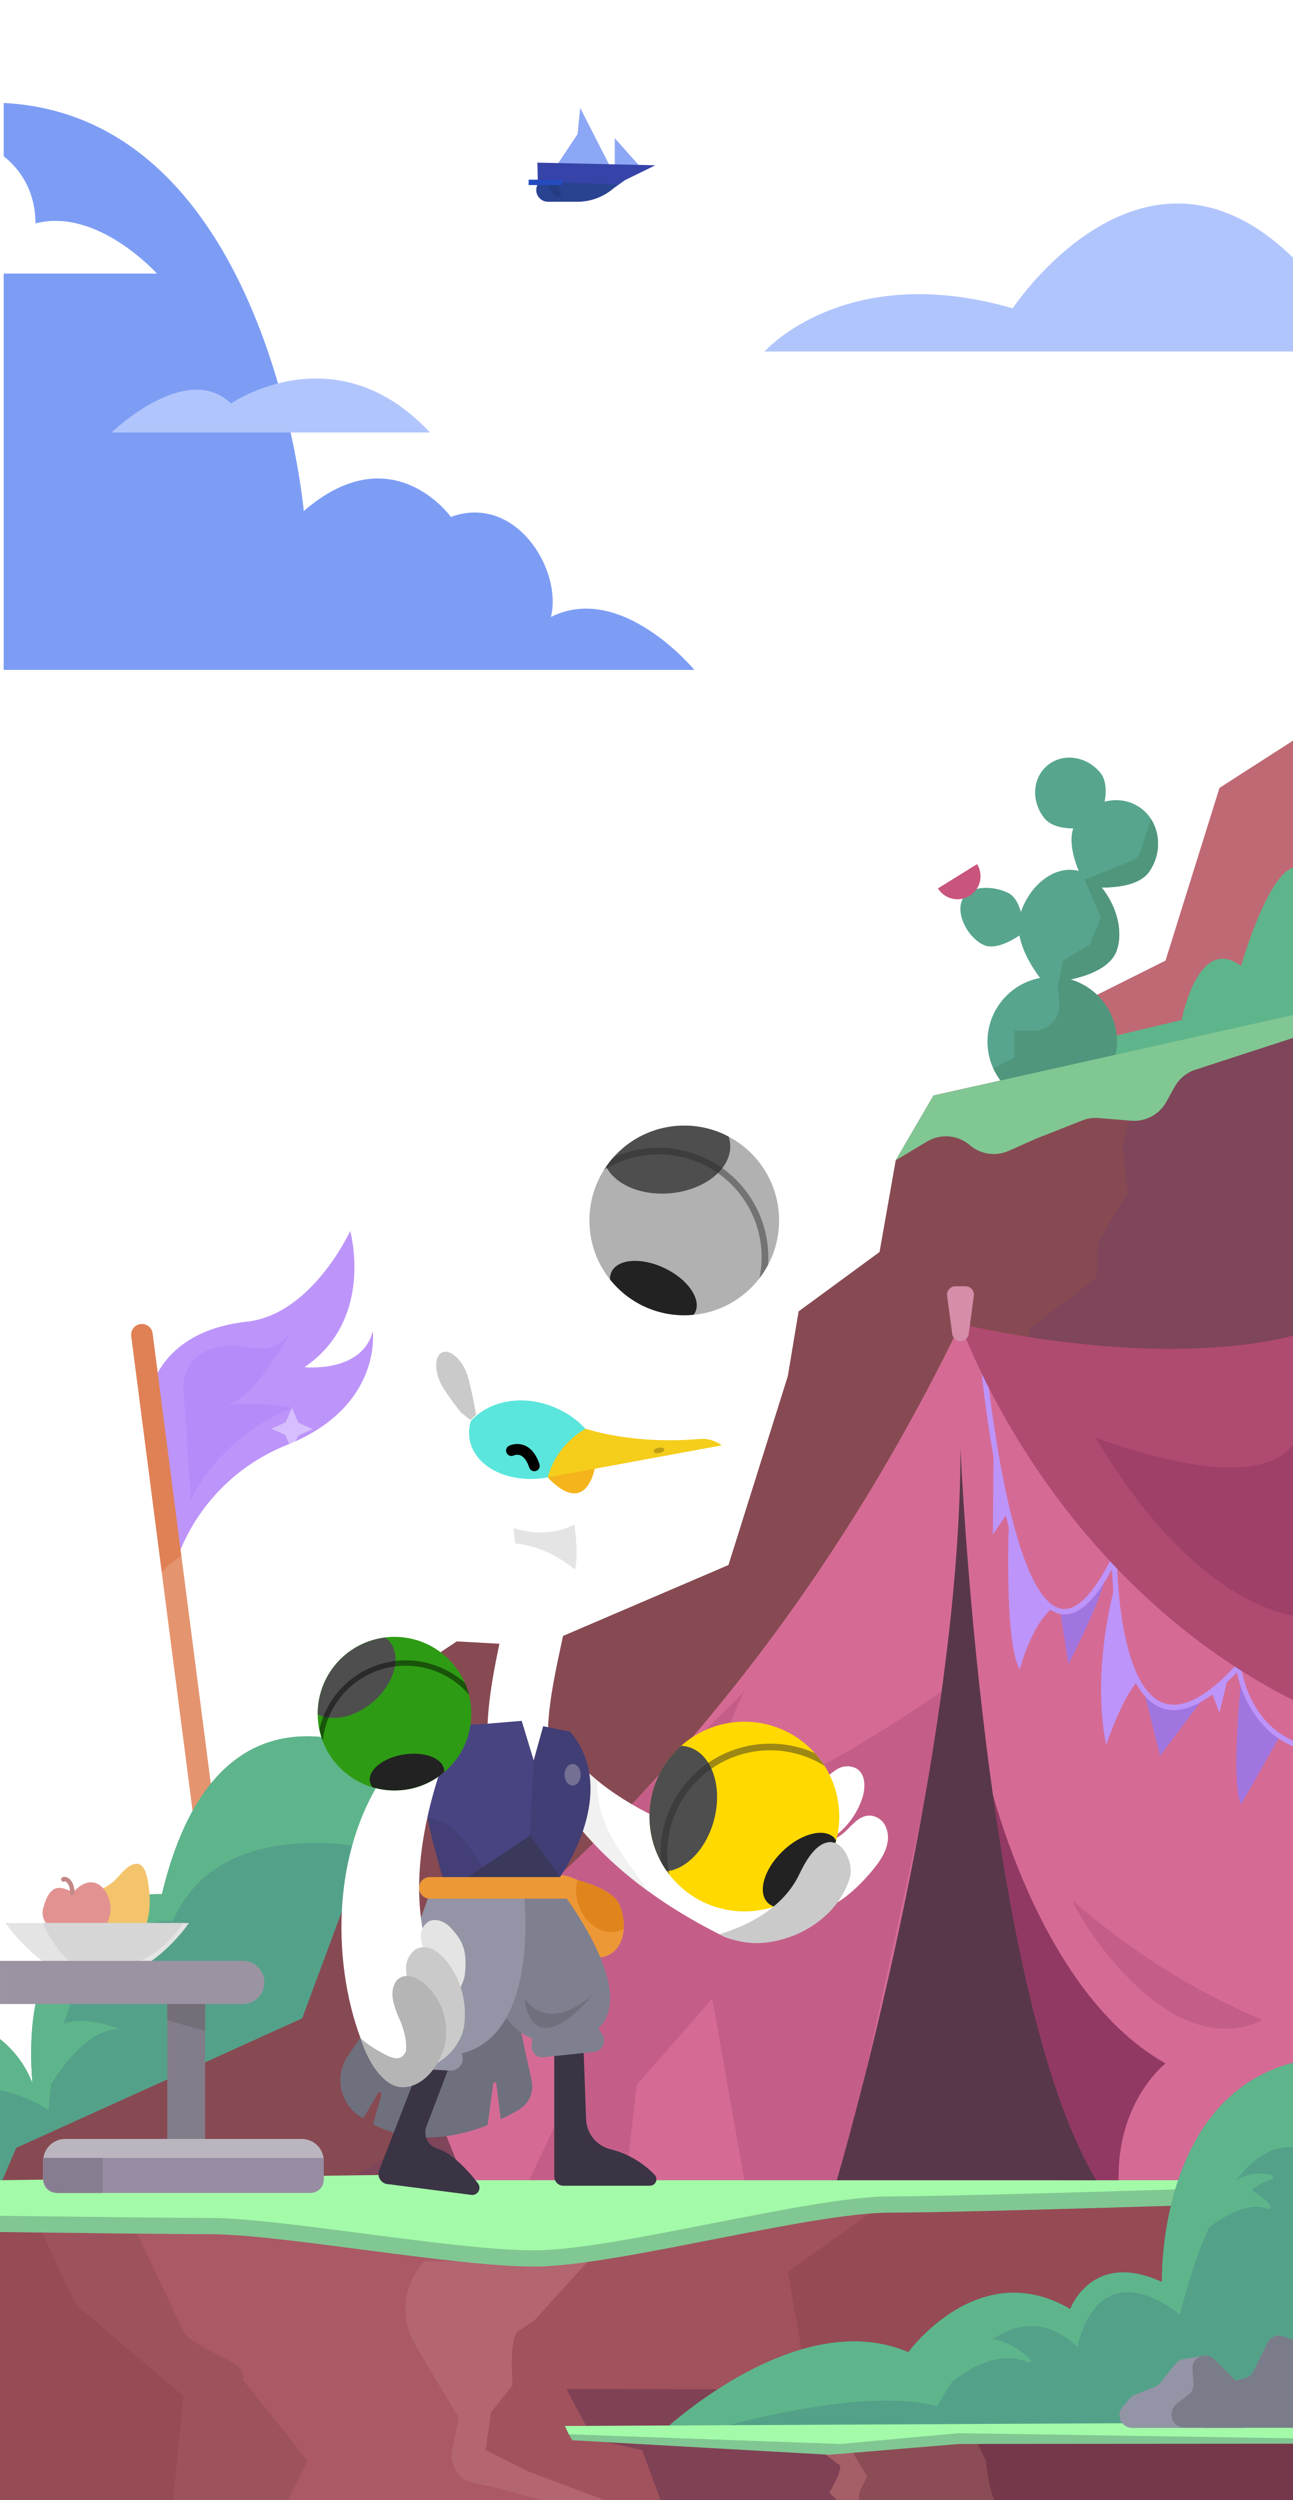 <svg width="240" height="464" version="1.1" viewBox="0 0 63.5 122.77" xmlns="http://www.w3.org/2000/svg">
 <g transform="translate(0 36.248)">
  <g transform="matrix(.265 0 0 .265 -.692 -22.566)" fill="none">
   <path d="m30.35 206.9s1.38-11.79 18-13.62c12.09-1.32 19.16-16.81 19.16-16.81s4.6 16.36-8.48 25.24c0 0 10.71 1.14 12.66-6.68 0 0 1.87 14-15.88 21.08-5.123 2.034-9.705 5.228-13.385 9.332-3.68 4.103-6.359 9.004-7.825 14.318z" fill="#bd94fa"/>
   <path d="m38 226.34c1.73-4.27 8.28-12.89 18.27-16.87l0.47-0.2c-3.11-1.08-12.39-0.62-12.39-0.62 4.79 0 12.09-13.42 12.09-13.42-3.39 5-7.52 2.13-11.82 2.49-8 0.66-8.06 7.36-8.06 7.36z" fill="#b78afa"/>
   <path d="m28.91 195.7 20.17 156.04" stroke="#e08055" stroke-linecap="round" stroke-miterlimit="10" stroke-width="4"/>
  </g>
 </g>
 <g transform="translate(-111.88,-108.64)" fill="none">
  <g transform="matrix(.265 0 0 .265 111.88 108.64)">
   <g fill="#fff">
    <path d="m0 393.63v-127.63s19-1 27 29c0 0 14-23 33 3 0 0 6-9 11 6 0 0 15-20 25 9v76z" opacity=".16"/>
    <path d="m14.77 241.27-0.6 1.58 1.58-0.6 1.58 0.6h0.05l-0.61-1.58 0.61-1.58h-0.05l-1.58 0.61-1.58-0.61z" opacity=".33"/>
    <path d="m122.91 216 1.13 2.55c5e-3 0.011 0.012 0.02 0.022 0.026 0.01 7e-3 0.021 0.01 0.033 0.01s0.023-3e-3 0.033-0.01c0.01-6e-3 0.017-0.015 0.022-0.026l1.13-2.55 2.56-1.13c8e-3 -7e-3 0.015-0.015 0.02-0.024 4e-3 -0.01 7e-3 -0.02 7e-3 -0.031s-3e-3 -0.021-7e-3 -0.031c-5e-3 -9e-3 -0.012-0.017-0.02-0.024l-2.56-1.13-1.13-2.63c-7e-3 -8e-3 -0.015-0.015-0.024-0.02-0.01-4e-3 -0.02-7e-3 -0.031-7e-3s-0.021 3e-3 -0.031 7e-3c-9e-3 5e-3 -0.017 0.012-0.024 0.02l-1.13 2.56-2.55 1.13c-0.011 5e-3 -0.02 0.012-0.026 0.022-7e-3 0.01-0.01 0.021-0.01 0.033s3e-3 0.023 0.01 0.033c6e-3 0.01 0.015 0.017 0.026 0.022l2.55 1.13z" opacity=".39"/>
    <path d="m52.91 266 1.09 2.52c0.005 0.011 0.012 0.02 0.022 0.026 0.01 7e-3 0.021 0.01 0.033 0.01s0.023-3e-3 0.033-0.01c0.01-6e-3 0.017-0.015 0.022-0.026l1.17-2.52 2.56-1.13c0.008-7e-3 0.015-0.015 0.02-0.024 0.005-0.01 7e-3 -0.02 7e-3 -0.031s-0.002-0.021-7e-3 -0.031c-0.005-9e-3 -0.011-0.017-0.02-0.024l-2.56-1.13-1.13-2.63c-0.007-8e-3 -0.015-0.015-0.024-0.02-0.01-4e-3 -0.02-7e-3 -0.031-7e-3s-0.021 3e-3 -0.031 7e-3c-0.009 5e-3 -0.018 0.012-0.024 0.02l-1.13 2.56-2.55 1.13c-0.011 5e-3 -0.02 0.012-0.026 0.022s-0.01 0.021-0.01 0.033 0.003 0.023 0.01 0.033 0.015 0.017 0.026 0.022l2.55 1.13z" opacity=".39"/>
   </g>
   <path d="m30 351s-27-2-24 35c-1.235-3.207-3.307-6.025-6-8.16v27.1h75v-77.94c-1 0-34-22-45 24z" fill="#54a18a"/>
   <path d="m30 351s-27-2-24 35c-1.235-3.207-3.307-6.025-6-8.16v9.48c3.206 0.647 6.26 1.895 9 3.68 0.13-1.7 0.3-3.32 0.5-4.86 1.58-2.58 6.69-10.14 12.5-10.14 0 0-5.83-2.58-10.19-1 6.39-21.07 20.19-19 20.19-19 9-21 39-13 39-13l3-7 1-1.33v-7.67c-1 0-34-22-45 24z" fill="#5eb58b"/>
   <path d="m187 206 9-18 20-10 10-32 14-9v59.85z" fill="#bf6974"/>
   <path d="m40 415-40-10 3-7 53-24 25.06-67.46 3.59-2.39 15.35 0.85 35-15 11-35 2-12 15-11 3-17 7-12 67-15v222.65z" fill="#874a52"/>
   <path d="m0 406v58h240v-59z" fill="#964b55"/>
   <path d="m0 464h74l-3-37-23-14h-48z" fill="#964b55"/>
   <path d="m32 464 2-20-20-17-7-15 25 1c1.54-2.05 42.43 25.53 42 23l-3-5 3 9-1 14.5-4 9.5z" fill="#9e525c"/>
   <path d="m198 194 21-5s3-16 11-10c0 0 5-17.56 10-18.28v29.28l-41 10z" fill="#5eb58b"/>
   <g fill="#57a58e">
    <path d="m195 205c6.627 0 12-5.373 12-12s-5.373-12-12-12-12 5.373-12 12 5.373 12 12 12z"/>
    <path d="m207 176c-1.85 5.71-13.5 6.16-13.5 6.16s-6.26-7.15-4.41-12.86 6.82-9.21 11.1-7.83 8.66 8.82 6.81 14.53z"/>
    <path d="m213 161.45c-2.72 4.06-11.7 2.83-11.7 2.83s-4.58-7.82-1.86-11.89 7.95-5.34 11.7-2.84 4.6 7.83 1.86 11.9z"/>
    <path d="m203.91 143.18c2.54 3.1-0.56 9.85-0.56 9.85s-7.22 1.73-9.76-1.37-2.3-7.51 0.55-9.85 7.22-1.73 9.77 1.37z"/>
    <path d="m186.77 165.42c2.9 1.37 3 7.31 3 7.31s-4.63 3.72-7.52 2.35-5.17-5.69-3.91-8.36 5.54-2.67 8.43-1.3z"/>
   </g>
   <path d="m207 193c-2e-3 -2.588-0.84-5.106-2.39-7.178-1.55-2.073-3.728-3.589-6.21-4.322 3.42-0.74 7.56-2.29 8.6-5.5 1.25-3.86-0.35-8.51-2.84-11.54 2.87 0 7.14-0.42 8.87-3 0.979-1.408 1.529-3.07 1.584-4.784s-0.387-3.408-1.274-4.876c-0.72 2-1.46 4.37-1.92 5.83-0.132 0.434-0.361 0.832-0.669 1.164-0.309 0.333-0.688 0.591-1.111 0.756l-8.64 3.45 3 7-2 5-5 3-1 5 0.32 2.59c0.085 0.677 0.025 1.364-0.175 2.016-0.201 0.652-0.538 1.253-0.989 1.765-0.452 0.512-1.006 0.922-1.628 1.202-0.622 0.281-1.296 0.427-1.978 0.427h-3.55v5s-2.09 1-3.93 1.94c0.703 1.557 1.731 2.946 3.014 4.074 1.283 1.127 2.792 1.968 4.426 2.466l12.35-3.41c2.015-2.205 3.134-5.083 3.14-8.07z" fill="#4f967c"/>
   <path d="m142 412-29 5-11 2-11.49-2-17.51 29 15.73 18h74.67l-4.4-30-5-10 7-2 3-6 8-7-19 1z" fill="#a1525c"/>
   <path d="m240 190v212l-174 1 35-20 64-56 26-81 12-9c0.56-0.42 0.18-6.31 0.54-6.9l5.46-9.1-1-9 3-10.14z" fill="#784060" opacity=".53"/>
   <path d="m41 412-16 1 9 19c1.62 3.25 12.55 5.71 11 9l12 15-4 8h59s-32-7-25-8c1.4-0.2 1-15 1-15l1-10 6-2 7-9-37.38-5.39z" fill="#ab5964"/>
   <path d="m78.67 419c-1.922 2.019-3.136 4.607-3.461 7.375s0.258 5.567 1.661 7.975l2.13 3.65 6 10-1.19 5.93c-0.233 1.171-0.074 2.386 0.452 3.457 0.526 1.072 1.39 1.941 2.458 2.473l5.28 1.14 11 3h11l-16-6-8-4 1-7 4-5s-0.71-8.86 1-10l3-2 10-11z" fill="#b36570"/>
   <path d="m163.04 408.84 70.96-2.84-13 33-72-1-3-17z" fill="#964a54"/>
   <path d="m179.7 166c0.961-0.598 1.646-1.553 1.904-2.655 0.259-1.102 0.07-2.262-0.524-3.225l-7.26 4.5c0.598 0.961 1.553 1.645 2.655 1.904s2.262 0.07 3.225-0.524z" fill="#c9547e"/>
   <path d="m173 203 67-15v4.21l-18.44 6c-1.647 0.531-3.03 1.668-3.87 3.18l-1.55 2.8c-0.637 1.148-1.593 2.087-2.751 2.704-1.159 0.618-2.471 0.887-3.779 0.776l-6-0.5c-1.053-0.085-2.11 0.076-3.09 0.47l-8.52 3.36-5.06 2.25c-1.178 0.525-2.481 0.704-3.757 0.519-1.276-0.186-2.473-0.73-3.453-1.569-1.085-0.931-2.437-1.497-3.862-1.617-1.425-0.121-2.852 0.211-4.078 0.947l-5.79 3.47z" fill="#81c793"/>
  </g>
  <g transform="matrix(.265 0 0 .265 112.06 108.66)">
   <g clip-path="url(#b)">
    <path d="m0 124.06h128s-13.49-16.36-26.58-9.81c2.18-8.73-6.54-22.91-18.54-18.54 0 0-10.91-15.27-27.26-1.09 0 0-6.55-73.07-55.62-75.62z" fill="#7d9df5"/>
    <path d="m79 80.06h-59s13.83-13.4 22.13-5.36c0 0 19.35-13.41 36.87 5.36z" fill="#b1c5fd"/>
    <path d="m100.53 31.68v4.86l-53.53-4.86z" fill="url(#a)" opacity=".55"/>
    <g fill="#8ca7f5">
     <path d="m105.69 31.68 1.15-11.78 5.99 11.76z"/>
     <path d="m113.25 31.66v-6.13l4.96 5.57z"/>
     <path d="m102.15 31.1 5.54 0.89v-9.22z"/>
    </g>
    <path d="m98.91 30.06 21.86 0.49-5.64 2.76-2.3 1.65c-1.836 1.513-4.141 2.34-6.52 2.34h-5.45c-0.378-0.002-0.749-0.103-1.076-0.293-0.327-0.19-0.598-0.463-0.786-0.791-0.188-0.328-0.287-0.7-0.287-1.078 4e-4 -0.378 0.1-0.75 0.289-1.077z" fill="#3643a8"/>
    <path d="m113.84 34.11-14.57-0.56-0.27 0.51c-0.188 0.329-0.285 0.701-0.284 1.08 0.002 0.379 0.103 0.75 0.293 1.077s0.463 0.599 0.792 0.787c0.328 0.188 0.7 0.287 1.079 0.286h5.45c2.379 3e-4 4.684-0.827 6.52-2.34z" fill="#294391"/>
    <path d="m100.37 33.72 1.9 2.66h1.19l-0.91-2.66z" fill="#253c82"/>
    <path d="m103.47 33.22h-6.18v1h6.18z" fill="#244cbf"/>
    <path d="m240 48.72c-28.32-29.13-53 8.34-53 8.34-31-9-46 8-46 8h99z" fill="#b1c5fd"/>
    <path d="m212.91 26.06 1.09 2.52c5e-3 0.011 0.012 0.02 0.022 0.026s0.021 0.01 0.033 0.01 0.023-0.003 0.033-0.01 0.017-0.015 0.022-0.026l1.17-2.52 2.56-1.13c8e-3 -0.006 0.015-0.015 0.02-0.024 4e-3 -0.009 7e-3 -0.02 7e-3 -0.031s-3e-3 -0.021-7e-3 -0.03c-5e-3 -0.01-0.012-0.018-0.02-0.025l-2.56-1.13-1.13-2.63c-7e-3 -0.008-0.015-0.015-0.024-0.02-0.01-0.005-0.02-0.007-0.031-0.007s-0.021 0.002-0.031 0.007c-9e-3 0.005-0.017 0.011-0.024 0.02l-1.13 2.56-2.55 1.13c-0.011 0.005-0.02 0.012-0.026 0.022-7e-3 0.01-0.01 0.021-0.01 0.033s3e-3 0.023 0.01 0.033c6e-3 0.01 0.015 0.018 0.026 0.022l2.55 1.13z" fill="#fff" opacity=".39"/>
    <path d="m5.887 41.327c0-15.5-19.059-20.27-24.97-12 0 0-19.599-21-38.689 13.52h-2.626c-5.441 0-10.803 2.11-15.675 6.16l-1.927 1.61h106.39s-11-12.29-22.5-9.29z" fill="#fff"/>
   </g>
  </g>
 </g>
 <g transform="translate(0 36.248)">
  <g transform="matrix(.265 0 0 .265 0 -36.248)" fill="none">
   <g clip-path="url(#a)">
    <path d="m0 405.13v8.47c16.82 0.21 33.33 0.4 39 0.4 13 0 45 6 60 6s51-10 66-10 75-2 75-2v-4.32z" fill="#81c793"/>
    <path d="m0 404v6.59c16.82 0.21 33.33 0.4 39 0.4 13 0 45 6 60 6s51-10 66-10 75-2 75-2v-4.32z" fill="#a3faa8"/>
    <path d="m105 442.67 1.35 2.64 3.65 6.69 9 2 3.68 10h117.32v-21z" fill="#633150" opacity=".53"/>
   </g>
  </g>
 </g>
 <g transform="translate(0 36.248)">
  <g transform="matrix(.265 0 0 .265 0 -35.891)" fill="none">
   <g clip-path="url(#a)">
    <path d="m38 367h-7v32h7z" fill="#837c8a"/>
    <path d="m12.08 395h43.84c1.082 0 2.12 0.43 2.885 1.195 0.765 0.765 1.195 1.803 1.195 2.885v2.71c0 0.851-0.338 1.668-0.94 2.27s-1.419 0.94-2.27 0.94h-45.79c-0.796 0-1.559-0.316-2.121-0.879-0.563-0.562-0.879-1.325-0.879-2.121v-2.9c-0.003-0.537 0.101-1.07 0.305-1.567 0.204-0.498 0.504-0.95 0.883-1.331 0.379-0.381 0.83-0.683 1.326-0.89 0.496-0.206 1.028-0.312 1.566-0.312z" fill="#bab5bf"/>
    <path d="m8 398.53h52v4c0.003 0.323-0.059 0.644-0.181 0.944-0.122 0.299-0.302 0.572-0.53 0.801-0.228 0.23-0.499 0.412-0.797 0.537-0.298 0.124-0.619 0.188-0.942 0.188h-47.1c-0.65 0-1.273-0.258-1.732-0.718-0.459-0.459-0.718-1.082-0.718-1.732v-4z" fill="#978ca2"/>
    <path d="m8 398.53h11v6.47h-8.18c-0.748 0-1.465-0.297-1.994-0.826s-0.826-1.246-0.826-1.994z" fill="#877d91"/>
    <path d="m16.32 353.16c0.021-0.94 0.287-1.859 0.771-2.665 0.484-0.807 1.169-1.474 1.989-1.935 1.087-0.514 2.055-1.25 2.84-2.16 1.61-1.94 4.35-4.34 5.36 0.19 0 0 2.92 12.42-5.85 12.42 0-0.01-4.38 0.73-5.11-5.85z" fill="#f3c46b"/>
    <path d="m20.49 352.34c-0.003 1.547-0.619 3.03-1.714 4.123-1.095 1.093-2.579 1.707-4.126 1.707-3.22 0-7.45-2.71-6.67-5.83 1.67-6.67 5-2.5 5.84-3.34 3.77-3.77 6.67 0.11 6.67 3.34z" fill="#e29391"/>
    <path d="m1 355h34s-16 24-34 0z" fill="#e4e4e4"/>
    <path d="m11.73 346.92c0.07-0.28 1.67 0 1.67 2.5" stroke="#c28988" stroke-linecap="round" stroke-miterlimit="10" stroke-width=".83"/>
    <path d="m38 375-7-2v-6h7z" fill="#736e78"/>
    <path d="m7.89 355c0.11 0 3.11 8 9.11 9 0 0 10 1 17-9z" fill="#d6d6d6"/>
    <path d="m0 362h45c1.061 0 2.078 0.421 2.828 1.172 0.75 0.75 1.172 1.767 1.172 2.828s-0.421 2.078-1.172 2.828c-0.75 0.751-1.768 1.172-2.828 1.172h-45z" fill="#9b93a2"/>
    <path d="m86 402.65-13-32.65s61-35 105-126c0 0 40 10 62 3v155.65z" fill="#d56b95"/>
    <path d="m182 323c0 1 9 44 34 58 0 0-9 7-8.69 21.65h-10.9z" fill="#923963"/>
    <path d="m184.15 265.74-0.15 17.26 2.77-4.06s-2.98-10.94-2.62-13.2z" fill="#bd94fa"/>
    <path d="m187 279.78s-1 23.22 2 28.22c0 0 2-8 6-11.36-4.435-4.596-7.245-10.517-8-16.86z" fill="#bd94fa"/>
    <path d="m196.49 297.24 1.51 9.76s5.94-11.31 7-16.65c0 0-2 6.13-8.51 6.89z" fill="#a075e0"/>
    <path d="m207.11 290.69s-5.11 16.31-2.11 31.31c0 0 3-9 6-12-3.224-5.894-4.58-12.628-3.89-19.31z" fill="#bd94fa"/>
    <path d="m212 312 3 12 9-12s-7 7-12 0z" fill="#a075e0"/>
    <path d="m224.44 312 1.56 4 1.58-6.52z" fill="#bd94fa"/>
    <path d="m230.07 309.31s-2.07 19.69-0.07 23.69l7.22-12.68s-4.08-0.7-7.15-11.01z" fill="#a075e0"/>
    <path d="m240 321.37c-8.74-3.67-9.95-13.45-10-13.93l-0.13-1.09-0.74 0.81c-5.54 6-10.14 8.39-13.65 7-8.38-3.27-8.48-26.45-8.48-26.68v-2.12l-0.95 1.9c-3.42 6.83-6.58 10-9.4 9.49-10-1.91-14.11-47.35-14.15-47.81l-1 0.08c0.17 1.91 4.19 46.66 15 48.71 3.08 0.59 6.23-2.13 9.58-8.29 0.22 5.84 1.49 22.7 9.08 25.66 3.78 1.47 8.51-0.73 14.06-6.55 0.59 2.82 2.92 10.73 10.82 13.87z" fill="#bd94fa"/>
    <path d="m178 244s16 46.76 62 69.88v-67.88s-21 7-62-2z" fill="#af4a70"/>
    <path d="m178 247.16c-0.375 3e-3 -0.738-0.132-1.02-0.379s-0.463-0.589-0.51-0.961l-0.95-7.07c-0.028-0.219-0.01-0.441 0.055-0.652 0.064-0.211 0.173-0.406 0.318-0.572 0.146-0.166 0.326-0.298 0.527-0.389s0.419-0.137 0.64-0.137h1.88c0.221 0 0.439 0.046 0.64 0.137s0.381 0.223 0.527 0.389c0.145 0.166 0.254 0.361 0.319 0.572 0.064 0.211 0.083 0.433 0.054 0.652l-0.95 7.07c-0.047 0.372-0.228 0.714-0.51 0.961s-0.645 0.382-1.02 0.379z" fill="#d58da9"/>
    <path d="m176 311s-28 20-38 20 0-19 0-19l-19.94 19.94c-8.078 8.58-16.692 16.64-25.79 24.13l18.73 4.93-7 29-5.92 12.61h17.92l2-17.61 14-16 5.94 33.65h18.14z" fill="#923963" opacity=".25"/>
    <path d="m155.08 402.65s22.92-77.65 22.92-135.65c0 0 4.36 101.31 25.18 135.65z" fill="#59374b"/>
    <g fill="#923963">
     <path d="m199 351c-1.68-1.48 16 31 35 22-12.756-5.438-24.569-12.863-35-22z" opacity=".25"/>
     <path d="m203 265s30 12 37 0.8v32.2s-18-1-37-33z" opacity=".55"/>
    </g>
   </g>
  </g>
 </g>
 <g stroke-width=".265">
  <path d="m18.727 102.87c0.009-0.023 0.009-0.048 7.9e-5 -0.071-0.009-0.023-0.028-0.041-0.05-0.051-0.023-0.01-0.048-0.01-0.071 0-0.023 9e-3 -0.041 0.028-0.05 0.05l-0.72 1.23c-0.077-0.05-0.153-0.095-0.23-0.151-0.451-0.32-0.758-0.804-0.857-1.347-0.099-0.544 0.019-1.105 0.328-1.563l2.611-3.86 5.432 0.497 0.99 4.577c0.057 0.269 0.029 0.549-0.081 0.801-0.11 0.252-0.295 0.464-0.531 0.606-0.265 0.151-0.558 0.317-0.908 0.482l-0.217-1.762c-0.003-0.017-0.012-0.032-0.026-0.043-0.013-0.011-0.03-0.017-0.047-0.017s-0.034 6e-3 -0.047 0.017-0.022 0.026-0.026 0.043l-0.283 2.045c-1.54 0.609-3.627 0.997-5.62-0.04z" fill="#6e707d"/>
  <path d="m30.437 93.566c-0.286-0.714-1.506-1.082-2.056-1.241l-0.193-0.085c-0.23-0.103-0.478-0.161-0.73-0.169l-5.683-0.212c-0.191 0 0.423 0.392 0.392 0.579l-0.836 0.069c-9e-3 0.053-0.007 0.106 0.006 0.158 0.013 0.052 0.037 0.1 0.071 0.142s0.075 0.076 0.122 0.101c0.047 0.024 0.099 0.039 0.153 0.042l5.837 0.318c-0.079 0.474-0.024 0.961 0.159 1.405 0.423 1.058 1.384 1.664 2.146 1.357 0.762-0.307 1.037-1.408 0.614-2.463z" fill="#ed9836"/>
  <path d="m30.437 93.566c-0.286-0.714-1.506-1.082-2.056-1.241l-0.016-0.016c-0.12 0.438-0.092 0.902 0.079 1.323 0.365 0.937 1.267 1.458 2.016 1.167 0.059-0.023 0.115-0.052 0.169-0.085 0.022-0.392-0.043-0.785-0.193-1.148z" fill="#e0851b"/>
  <path d="m26.966 87.528c1.852 3.384 5.077 5.821 8.533 7.538 0.305 0.148 0.641 0.222 0.979 0.214 0.339-0.008 0.671-0.098 0.968-0.261 1.109-0.606 2.781-1.545 2.566-1.587-0.315-0.079-0.545-0.074-0.863-0.146l-0.111-0.024c0.812 0 1.159 0.566 1.905 0.243 0.746-0.323 1.894-1.542 2.323-2.233 0.288-0.46 0.468-1.024 0.243-1.548-0.061-0.152-0.161-0.286-0.291-0.386-0.13-0.1-0.284-0.163-0.447-0.183-0.55-0.045-0.9 0.452-1.286 0.807-0.35 0.309-0.77 0.526-1.225 0.632 0.496-0.218 0.94-0.54 1.302-0.943s0.634-0.879 0.798-1.396c0.151-0.489 0.151-1.125-0.28-1.402-0.142-0.079-0.302-0.12-0.464-0.12s-0.322 0.041-0.464 0.12c-0.28 0.164-0.53 0.376-0.736 0.627-0.984 1.058-2 2.233-3.395 2.646-1.323 0.392-2.746 0.032-4.008-0.529-2.138-0.931-4.373-2.294-5.556-4.31-0.18 0.476 0 0.794-0.265 1.238-0.187 0.242-0.304 0.53-0.341 0.833-0.002 0.035 5e-3 0.07 0.021 0.101 0.026 0.037 0.056 0.09 0.093 0.069z" fill="#fff"/>
  <path d="m26.966 87.528c-0.029 0.021-0.066-0.032-0.087-0.061-0.016-0.031-0.024-0.066-0.021-0.101 0.037-0.303 0.155-0.591 0.341-0.833 0.238-0.389 0.13-0.693 0.233-1.095l0.151 0.029c0.469 0.736 1.052 1.393 1.728 1.945 0 2.381 1.347 3.704 2.524 5.464-1.974-1.442-3.699-3.207-4.868-5.347z" fill="#e4e4e4" opacity=".51"/>
 </g>
 <path d="m26.727 75.222c0.583 2.394-1.938 8.117-1.151 11.378" fill="none" stroke="#fff" stroke-miterlimit="10" stroke-width="2.974"/>
 <g stroke-width=".265">
  <path d="m27.5 92.174s2.566-4.117 0.05-7.091l-0.685-0.228s-0.423 1.601-0.651 1.601l-0.593-1.955-3.191 0.265s-0.794 1.058-1.572 0.794c0 0-0.794 1.323 1.058 7.144z" fill="#484482"/>
  <path d="m26.209 86.401v0.045l0.466-1.68 1.323 0.265c2.516 2.974-0.503 7.144-0.503 7.144h-0.077l-1.402-2.029z" fill="#413d75"/>
  <path d="m26.021 90.14-3.839 2.564 5.318-0.54z" fill="#3a385b"/>
  <path d="m33.348 90.039c-0.079-0.124-0.156-0.265-0.225-0.392 1.236 0.529 2.625 0.857 3.908 0.476l0.082-0.026c0.319 0.017 0.639 0.01 0.958-0.021 0.193-0.038 0.393-0.021 0.577 0.048 0.102 0.06 0.184 0.149 0.236 0.255 0.052 0.106 0.071 0.226 0.055 0.343-0.035 0.234-0.149 0.45-0.323 0.611-0.437 0.394-0.999 0.621-1.587 0.638-0.529 0.05-1.063-0.011-1.567-0.178-0.504-0.168-0.968-0.439-1.362-0.796-0.289-0.287-0.541-0.609-0.751-0.958z" fill="#cacaca"/>
  <path d="m25.191 74.608 0.58-0.269 1.607-0.485 0.782 0.034c-0.01 1.042 0.295 2.141 0.082 3.184-1.033-0.838-2.09-1.204-2.926-1.277-0.094-0.453-0.107-0.861-0.125-1.187z" fill="#e4e4e4"/>
  <path d="m21.615 67.871c0.286 0.66 1.94 2.632 1.94 2.632s-0.389-2.544-0.683-3.197c-0.294-0.653-0.814-1.057-1.16-0.898-0.346 0.159-0.391 0.81-0.097 1.463z" fill="#cacaca"/>
 </g>
 <g transform="matrix(.187 -.187 .187 .187 -46.911 41.485)" fill="#fff">
  <path d="m118.35 289.99c6.15-2.238 8.964-10.018 6.286-17.377-2.679-7.359-9.836-11.511-15.985-9.272-6.15 2.238-8.964 10.018-6.286 17.378 2.679 7.359 9.835 11.51 15.985 9.271z"/>
  <path d="m99.5 253.68c1.73 3.14 12.44 11.4 12.44 11.4s-1.3-13.47-3-16.6-5.24-4.51-7.84-3.07-3.34 5.14-1.6 8.27z"/>
  <path d="m98.9 258.43c2.76 0.27 12 4.88 12 4.88s-9.92 2.71-12.68 2.44-4.83-2.13-4.63-4.15 2.55-3.44 5.31-3.17z"/>
 </g>
 <g stroke-width=".265">
  <path d="m29.234 71.98s-0.374 2.619-2.337 0.567z" fill="#f5b41b"/>
  <path d="m26.897 72.547c-1.863 0.344-3.579-0.485-3.832-1.848-0.055-0.309-0.033-0.627 0.062-0.926 0.95-1.048 2.7-1.334 4.275-0.589 0.859 0.389 1.561 1.058 1.989 1.899-0.616 0.787-1.507 1.31-2.494 1.465z" fill="#5ae6dc"/>
  <path d="m26.897 72.547c0.138-0.502 0.374-0.972 0.695-1.382s0.719-0.753 1.173-1.009c0 0 2.251 0.795 5.581 0.503 0.372-0.032 0.743 0.066 1.051 0.277l0.039 0.039z" fill="#f5cd1b"/>
  <path d="m32.625 71.173c-0.013-0.072-0.14-0.109-0.284-0.082-0.144 0.027-0.25 0.106-0.236 0.178 0.013 0.072 0.14 0.109 0.284 0.082 0.144-0.027 0.25-0.106 0.236-0.178z" fill="#bd9e15"/>
  <path d="m28.12 87.677c0.219 0 0.397-0.237 0.397-0.529s-0.178-0.529-0.397-0.529-0.397 0.237-0.397 0.529 0.178 0.529 0.397 0.529z" fill="#737093"/>
  <path d="m24.034 92.439s-1.323-3.175-3.011-3.154c-0.116 0 0.894 3.683 0.894 3.683l4.895-0.132z" fill="#3a385b" opacity=".32"/>
  <path d="m31.906 107.33h-4.233c-0.06 2.7e-4 -0.119-0.011-0.174-0.034-0.055-0.023-0.105-0.056-0.147-0.098-0.042-0.042-0.075-0.092-0.098-0.147-0.022-0.055-0.034-0.114-0.034-0.174v-6.501l1.408-0.593 0.156 4.281c0.011 0.335 0.129 0.658 0.337 0.921 0.208 0.263 0.494 0.453 0.817 0.542 0.85 0.203 1.623 0.648 2.225 1.281 0.04 0.047 0.065 0.105 0.072 0.166 0.007 0.061-0.003 0.123-0.03 0.178-0.027 0.055-0.07 0.101-0.123 0.133-0.053 0.032-0.114 0.047-0.175 0.044z" fill="#3a3445"/>
  <path d="m29.26 99.397 0.328 0.529c0.047 0.08 0.073 0.171 0.076 0.264 0.003 0.093-0.018 0.185-0.06 0.268-0.042 0.083-0.105 0.153-0.181 0.206-0.077 0.052-0.165 0.084-0.258 0.093l-2.487 0.265c-0.084 7e-3 -0.169-6e-3 -0.247-0.038-0.078-0.032-0.148-0.083-0.202-0.147-0.054-0.065-0.093-0.141-0.112-0.224-0.019-0.082-0.018-0.168 0.003-0.25l0.032-0.503z" fill="#7e808f"/>
  <path d="m22.241 101.01-1.296 3.402c-0.042 0.108-0.061 0.223-0.056 0.338 0.005 0.115 0.035 0.229 0.086 0.332s0.124 0.195 0.213 0.269c0.089 0.073 0.193 0.128 0.304 0.159 0.651 0.18 1.5 1.058 1.984 1.709 0.039 0.053 0.063 0.116 0.069 0.181 0.006 0.066-7e-3 0.131-0.037 0.19-0.03 0.059-0.075 0.108-0.131 0.143-0.056 0.034-0.121 0.052-0.187 0.052l-4.098-0.529c-0.082 5.3e-4 -0.164-0.019-0.236-0.057-0.073-0.038-0.135-0.094-0.182-0.162-0.046-0.068-0.076-0.146-0.085-0.228-0.009-0.082 0.002-0.165 0.032-0.241l2.246-5.789z" fill="#3a3445"/>
  <path d="m22.637 100.6 0.074 0.362c0.019 0.089 0.018 0.181-0.004 0.27-0.022 0.088-0.065 0.17-0.124 0.239-0.059 0.069-0.134 0.124-0.217 0.159-0.084 0.036-0.175 0.051-0.266 0.046l-1.746-0.095c-0.104-6e-3 -0.205-0.039-0.292-0.096-0.087-0.057-0.158-0.136-0.205-0.229-0.047-0.093-0.069-0.197-0.064-0.301s0.038-0.205 0.095-0.292l0.146-0.22z" fill="#9395a6"/>
  <path d="m27.474 92.704c0.066 0.193 5.315 6.744 0.362 7.57-3.802 0.632-5.001-5.008-3.209-7.371z" fill="#7e808f"/>
  <path d="m25.72 92.849s1.106 8.731-4.612 8.056c0 0-3.175 0-1.058-5.027l1.058-2.91z" fill="#9395a6"/>
  <path d="m29.194 97.863s-2.117 2.117-3.439 0.265c0 0 0.265 3.439 3.439-0.265z" fill="#6e707d"/>
  <path d="m21.346 97.347c0.122-0.235-0.963 0.688-1.569 0.246 0.008 0 0.947 0.931 1.569-0.246z" fill="#aaacbe"/>
 </g>
 <path d="m25.118 71.231s0.748-0.374 1.123 0.748" fill="none" stroke="#000" stroke-linecap="round" stroke-miterlimit="10" stroke-width=".529"/>
 <path d="m21.108 92.174h6.879v1.058h-6.879c-0.14 0-0.275-0.056-0.374-0.155-0.099-0.099-0.155-0.234-0.155-0.374s0.056-0.275 0.155-0.374c0.099-0.099 0.234-0.155 0.374-0.155z" fill="#ed9836" stroke-width=".265"/>
 <g stroke-width=".265">
  <path d="m36.557 93.86c2.573 0 4.659-2.086 4.659-4.659s-2.086-4.659-4.659-4.659-4.659 2.086-4.659 4.659 2.086 4.659 4.659 4.659z" fill="#ffd900"/>
  <path d="m32.75 91.889c0.982-0.116 1.947-1.122 2.318-2.524 0.442-1.677-0.138-3.286-1.294-3.59-0.106-0.027-0.214-0.042-0.323-0.045-0.045 0.04-0.093 0.077-0.138 0.119-0.8 0.774-1.296 1.808-1.4 2.916-0.103 1.108 0.193 2.216 0.836 3.124z" fill="#4e4e4e"/>
  <path d="m38.433 90.904c-0.908 0.876-1.238 2.003-0.738 2.521 0.089 0.089 0.198 0.157 0.318 0.196 0.74-0.24 1.408-0.664 1.94-1.231s0.914-1.26 1.107-2.013c-0.023-0.044-0.051-0.086-0.082-0.124-0.497-0.516-1.638-0.225-2.545 0.651z" fill="#222"/>
 </g>
 <g stroke-width=".265">
  <path d="m18.378 101.52c-0.268-0.464-0.494-0.951-0.677-1.455-1.389-3.704-1.601-9.885 2.014-14.023 0.575-0.646 1.357-1.073 2.212-1.206 0.049-0.009 0.099-0.004 0.145 0.013 0.046 0.017 0.087 0.046 0.119 0.083 0.032 0.038 0.053 0.083 0.061 0.132 0.008 0.049 0.004 0.099-0.013 0.145-0.698 1.91-3.596 9.046 0.458 13.581l-3.305 3.014c-0.135 0.082-0.929-0.135-1.013-0.283z" fill="#fff"/>
  <path d="m23.812 84.652-2.439 0.114c-0.025 7.94e-4 -0.05 0.008-0.071 0.021-0.021 0.013-0.039 0.032-0.051 0.054s-0.018 0.047-0.017 0.072c1e-3 0.025 0.009 0.05 0.022 0.071 0.259 0.405 0.417 0.867 0.46 1.345 0.043 0.479-0.029 0.961-0.211 1.406l2.249-2.178z" fill="#484482"/>
  <path d="m40.423 90.539c0.071-0.021 0.143-0.042 0.214-0.071-0.074 0.015-0.146 0.039-0.214 0.071z" fill="#e4e4e4"/>
  <path d="m40.639 90.468c-0.071 0.029-0.143 0.05-0.214 0.071-0.355 0.167-0.749 0.606-1.154 1.463-0.823 1.746-2.627 2.58-3.94 2.979 0.874 0.438 1.876 0.549 2.826 0.315 0.99-0.216 1.896-0.716 2.606-1.439 0.314-0.329 0.572-0.707 0.765-1.119 0.088-0.181 0.161-0.37 0.217-0.564 0.175-0.693-0.336-1.852-1.106-1.706z" fill="#cacaca"/>
 </g>
 <g stroke-width=".265">
  <path d="m40.499 86.716c-0.142-0.224-0.304-0.435-0.484-0.63-0.851-0.378-1.785-0.53-2.711-0.439-0.927 0.09-1.814 0.419-2.576 0.954-0.762 0.536-1.372 1.259-1.77 2.1-0.399 0.841-0.573 1.772-0.505 2.7 0.124 0.233 0.267 0.456 0.429 0.664-0.209-0.971-0.127-1.982 0.235-2.906 0.362-0.925 0.988-1.722 1.801-2.293 0.813-0.571 1.775-0.89 2.768-0.916 0.993-0.027 1.971 0.239 2.813 0.765z" fill="#2a2a2a" opacity=".46"/>
  <path d="m33.604 64.589c2.573 0 4.659-2.086 4.659-4.659 0-2.573-2.086-4.659-4.659-4.659-2.573 0-4.659 2.086-4.659 4.659 0 2.573 2.086 4.659 4.659 4.659z" fill="#b1b1b1"/>
  <path d="m29.77 57.289c0.447 0.881 1.725 1.442 3.175 1.304 1.728-0.164 3.037-1.262 2.91-2.455-0.012-0.108-0.035-0.214-0.069-0.318-0.053-0.029-0.103-0.061-0.159-0.087-1.001-0.483-2.142-0.591-3.217-0.306-1.074 0.285-2.011 0.946-2.641 1.861z" fill="#4e4e4e"/>
  <path d="m32.654 62.279c-1.135-0.55-2.31-0.471-2.622 0.177-0.054 0.114-0.081 0.239-0.077 0.365 0.482 0.612 1.111 1.092 1.827 1.396 0.717 0.304 1.499 0.423 2.274 0.345 0.032-0.037 0.06-0.077 0.085-0.119 0.312-0.646-0.352-1.617-1.487-2.164z" fill="#222"/>
  <path d="m37.297 62.774c0.16-0.212 0.301-0.437 0.423-0.672 0.061-0.929-0.119-1.858-0.524-2.696-0.405-0.838-1.019-1.558-1.785-2.088-0.765-0.53-1.655-0.853-2.582-0.937-0.927-0.084-1.86 0.073-2.708 0.457-0.176 0.197-0.336 0.409-0.476 0.632 0.839-0.532 1.817-0.805 2.81-0.784 0.993 0.02 1.959 0.333 2.775 0.899 0.817 0.566 1.448 1.36 1.816 2.283 0.368 0.923 0.455 1.934 0.251 2.906z" fill="#2a2a2a" opacity=".46"/>
  <path d="m19.373 87.923c2.084 0 3.773-1.689 3.773-3.773 0-2.084-1.689-3.773-3.773-3.773-2.084 0-3.773 1.689-3.773 3.773 0 2.084 1.689 3.773 3.773 3.773z" fill="#2e9b14"/>
  <path d="m15.605 84.176c0.706 0.378 1.812 0.161 2.709-0.598 1.058-0.908 1.434-2.241 0.81-2.982-0.058-0.067-0.123-0.127-0.193-0.18-0.05 0-0.098 0-0.146 0.016-0.89 0.141-1.7 0.596-2.284 1.283s-0.901 1.56-0.897 2.461z" fill="#4e4e4e"/>
  <path d="m19.828 86.153c-1.008 0.159-1.752 0.754-1.662 1.323 0.017 0.101 0.058 0.196 0.119 0.278 0.603 0.185 1.242 0.214 1.859 0.086 0.617-0.129 1.192-0.411 1.67-0.821 4e-3 -0.04 4e-3 -0.079 0-0.119-0.09-0.569-0.966-0.908-1.987-0.746z" fill="#222"/>
  <path d="m19.923 81.53c-0.98 4e-3 -1.931 0.337-2.699 0.947-0.768 0.61-1.308 1.46-1.535 2.413 0.038 0.201 0.093 0.398 0.164 0.59 0.08-0.798 0.393-1.555 0.9-2.177s1.184-1.081 1.95-1.321c0.765-0.24 1.584-0.25 2.355-0.029 0.771 0.221 1.46 0.664 1.982 1.273-0.051-0.197-0.117-0.39-0.198-0.577-0.8-0.722-1.84-1.121-2.918-1.119z" opacity=".46"/>
 </g>
 <g stroke-width=".265">
  <path d="m21.423 97.09c-0.212-0.356-0.389-0.732-0.529-1.122-0.127-0.268-0.204-0.556-0.228-0.852-0.01-0.147 0.02-0.295 0.085-0.427 0.066-0.132 0.165-0.245 0.288-0.327 0.362-0.201 0.825 0 1.106 0.312 0.556 0.606 0.823 1.082 0.68 2.312-0.042 0.36-0.386 0.878-0.405 1.244-0.016 0.288 0.153 0.304 0 0.548-0.163 0.125-0.351 0.215-0.55 0.265-0.191 0.037-0.185-0.103-0.265-0.265-0.196-0.373 0-0.775-0.082-1.191-0.023-0.152-0.064-0.302-0.122-0.445z" fill="#e4e4e4"/>
  <path d="m20.396 95.73c0.113-0.065 0.239-0.104 0.37-0.113 0.13-0.009 0.261 0.011 0.382 0.06 0.248 0.103 0.469 0.263 0.646 0.466 0.684 0.77 1.053 1.77 1.034 2.799 0.007 0.325-0.04 0.648-0.14 0.958-0.215 0.544-0.596 1.006-1.087 1.323-0.05 0.046-0.109 0.082-0.173 0.105-0.064 0.023-0.132 0.033-0.2 0.03-0.196-0.04-0.299-0.265-0.347-0.487-0.185-0.823-0.026-1.691-0.238-2.506-0.172-0.667-0.728-0.945-0.701-1.699-0.005-0.181 0.033-0.361 0.112-0.524 0.079-0.163 0.197-0.305 0.343-0.412z" fill="#cacaca"/>
  <path d="m20.722 97.315c-0.405-0.31-1.058-0.474-1.339 0.093-0.265 0.529 0 1.161 0.196 1.659 0.161 0.335 0.275 0.692 0.339 1.058 0.029 0.194 0.035 0.392 0.019 0.587-0.032 0.09-0.083 0.173-0.151 0.241-0.212 0.201-0.508 0.103-0.743 0-1.024-0.516-1.341-0.881-1.341-0.881 0.153 0.516 0.381 1.006 0.677 1.455 0.349 0.505 0.825 0.966 1.389 0.966 1.125 0 1.934-1.252 2.103-2.238 0.091-0.548 0.033-1.11-0.169-1.628-0.202-0.517-0.54-0.97-0.979-1.312z" fill="#b5b5b5"/>
 </g>
 <g transform="matrix(.265 0 0 .265 -.079 1.82)" fill="none">
  <g clip-path="url(#a)">
   <path d="m122.51 444.21s25.13-24.21 46.13-15.21c0 0 13-18 30-8 0 0 4-11 17-5 0 0-1-34 24.36-40.66v68.66z" fill="#54a18a"/>
   <path d="m215.64 416c-13-6-17 5-17 5-17-10-30 8-30 8-21-9-46.13 15.21-46.13 15.21h7.88v-0.31s28.61-8.9 43.61-4.9c0 0 12-24 26-11 0 0 3-18 19-6 0 0 7-32 21-31v-15.66c-25.36 6.66-24.36 40.66-24.36 40.66z" fill="#5eb58b"/>
   <path d="m174.77 444.29 6.48 19.69h58.75v-20.98z" fill="#703443" opacity=".53"/>
   <path d="m154 448 6 4-2 5 2 2 3 5h30l-3-4-4.09-2c-2.14-0.54-2.91-9-2.91-9l-2.4-4.79-19.45 2.39z" fill="#8c4c55"/>
   <path d="m158 447 3 5-1.09 2.18c-0.286 0.568-0.44 1.193-0.45 1.828-0.01 0.636 0.123 1.265 0.39 1.842l3.05 6.15h-3.14l-1.76-5-4-4s2.26-3.71 2-5l-4-3z" fill="#a65e67"/>
   <path d="m106.35 445.31-0.64-1.1-0.71-1.54 135 0.33v2.95l-62 0.05-24 2z" fill="#81c793"/>
   <path d="m105.71 444.21-0.71-1.54 135-0.67v2.95l-62-0.95-22 2z" fill="#a3faa8"/>
   <path d="m208.35 439.12 1.35-1.57c0.247-0.286 0.559-0.509 0.91-0.65l3.67-1.47c0.392-0.14 0.739-0.386 1-0.71l2.88-3.59c0.357-0.458 0.876-0.763 1.45-0.85l3.4-0.57c0.439-0.068 0.888-9e-3 1.295 0.168 0.407 0.176 0.755 0.465 1.005 0.832l3.8 5.33c0.09 0.11 0.18 0.22 0.28 0.32l2.73 2.66c0.323 0.328 0.543 0.744 0.633 1.196 0.089 0.451 0.043 0.92-0.132 1.346-0.174 0.426-0.471 0.791-0.851 1.051-0.381 0.259-0.829 0.4-1.29 0.407h-20.35c-0.453 3e-3 -0.897-0.126-1.279-0.369-0.381-0.244-0.684-0.593-0.873-1.005-0.188-0.412-0.253-0.87-0.187-1.318s0.26-0.868 0.559-1.208z" fill="#9395a6"/>
   <path d="m221.3 432.12 0.17 2.77c0.02 0.385-0.055 0.769-0.219 1.118s-0.412 0.652-0.721 0.882l-2.13 1.6c-0.438 0.328-0.749 0.798-0.88 1.33l-0.06 0.25c-0.081 0.346-0.083 0.705-6e-3 1.052s0.231 0.672 0.451 0.951c0.22 0.278 0.501 0.504 0.82 0.659 0.319 0.156 0.67 0.237 1.025 0.238h12.94c2.11 0 0.84-4.53-0.69-6l-6.73-6.72c-0.264-0.249-0.581-0.434-0.928-0.542-0.347-0.107-0.713-0.134-1.072-0.078-0.581 0.091-1.107 0.398-1.472 0.86-0.365 0.461-0.543 1.043-0.498 1.63z" fill="#7a7c8a"/>
   <path d="m221.55 439.44 1.78-3c0.325-0.532 0.846-0.916 1.45-1.07l6.24-1.56c0.328-0.081 0.634-0.233 0.898-0.443 0.264-0.211 0.48-0.476 0.632-0.777l2.68-5.38c0.263-0.517 0.707-0.92 1.247-1.132s1.139-0.218 1.683-0.018l1.84 0.69v16.25h-16.44c-0.416-1e-3 -0.823-0.112-1.182-0.322-0.359-0.209-0.655-0.511-0.86-0.873-0.204-0.361-0.309-0.771-0.303-1.187 5e-3 -0.415 0.121-0.822 0.335-1.178z" fill="#7a7c8a"/>
   <g fill="#5eb58b">
    <path d="m177 434.27c2.92-2.27 8.57-5.72 13.84-3.4 0.076 0.03 0.16 0.033 0.237 9e-3 0.078-0.025 0.145-0.077 0.189-0.145 0.044-0.069 0.062-0.151 0.052-0.232s-0.048-0.156-0.108-0.212c-2.2-2.05-6.14-4.82-10.09-3.22-0.07 0.022-0.131 0.068-0.17 0.13l-4.45 6.6c-0.043 0.069-0.06 0.15-0.05 0.23 0.011 0.08 0.049 0.154 0.108 0.21 0.059 0.055 0.135 0.088 0.215 0.094 0.081 5e-3 0.161-0.017 0.227-0.064z"/>
    <path d="m224.1 406.08c2.22-1.74 7.34-5.2 11.18-3.63 0.084 0.03 0.175 0.032 0.26 5e-3 0.085-0.026 0.159-0.079 0.211-0.152 0.052-0.072 0.079-0.159 0.077-0.248s-0.033-0.175-0.088-0.245c-0.842-1.048-1.89-1.913-3.08-2.54-0.062-0.035-0.115-0.085-0.151-0.147-0.036-0.061-0.055-0.131-0.055-0.203 0-0.071 0.019-0.142 0.055-0.203 0.036-0.062 0.089-0.112 0.151-0.147 1.006-0.685 2.103-1.224 3.26-1.6 0.086-0.024 0.162-0.076 0.217-0.147 0.054-0.071 0.083-0.158 0.083-0.248s-0.029-0.177-0.083-0.248c-0.055-0.071-0.131-0.123-0.217-0.147-3.07-0.78-8.8-0.59-12.4 9.43-0.02 0.076-0.017 0.157 7e-3 0.231 0.025 0.075 0.071 0.141 0.132 0.191 0.061 0.049 0.135 0.08 0.213 0.089 0.079 8e-3 0.158-6e-3 0.228-0.041z"/>
   </g>
  </g>
 </g>
</svg>
